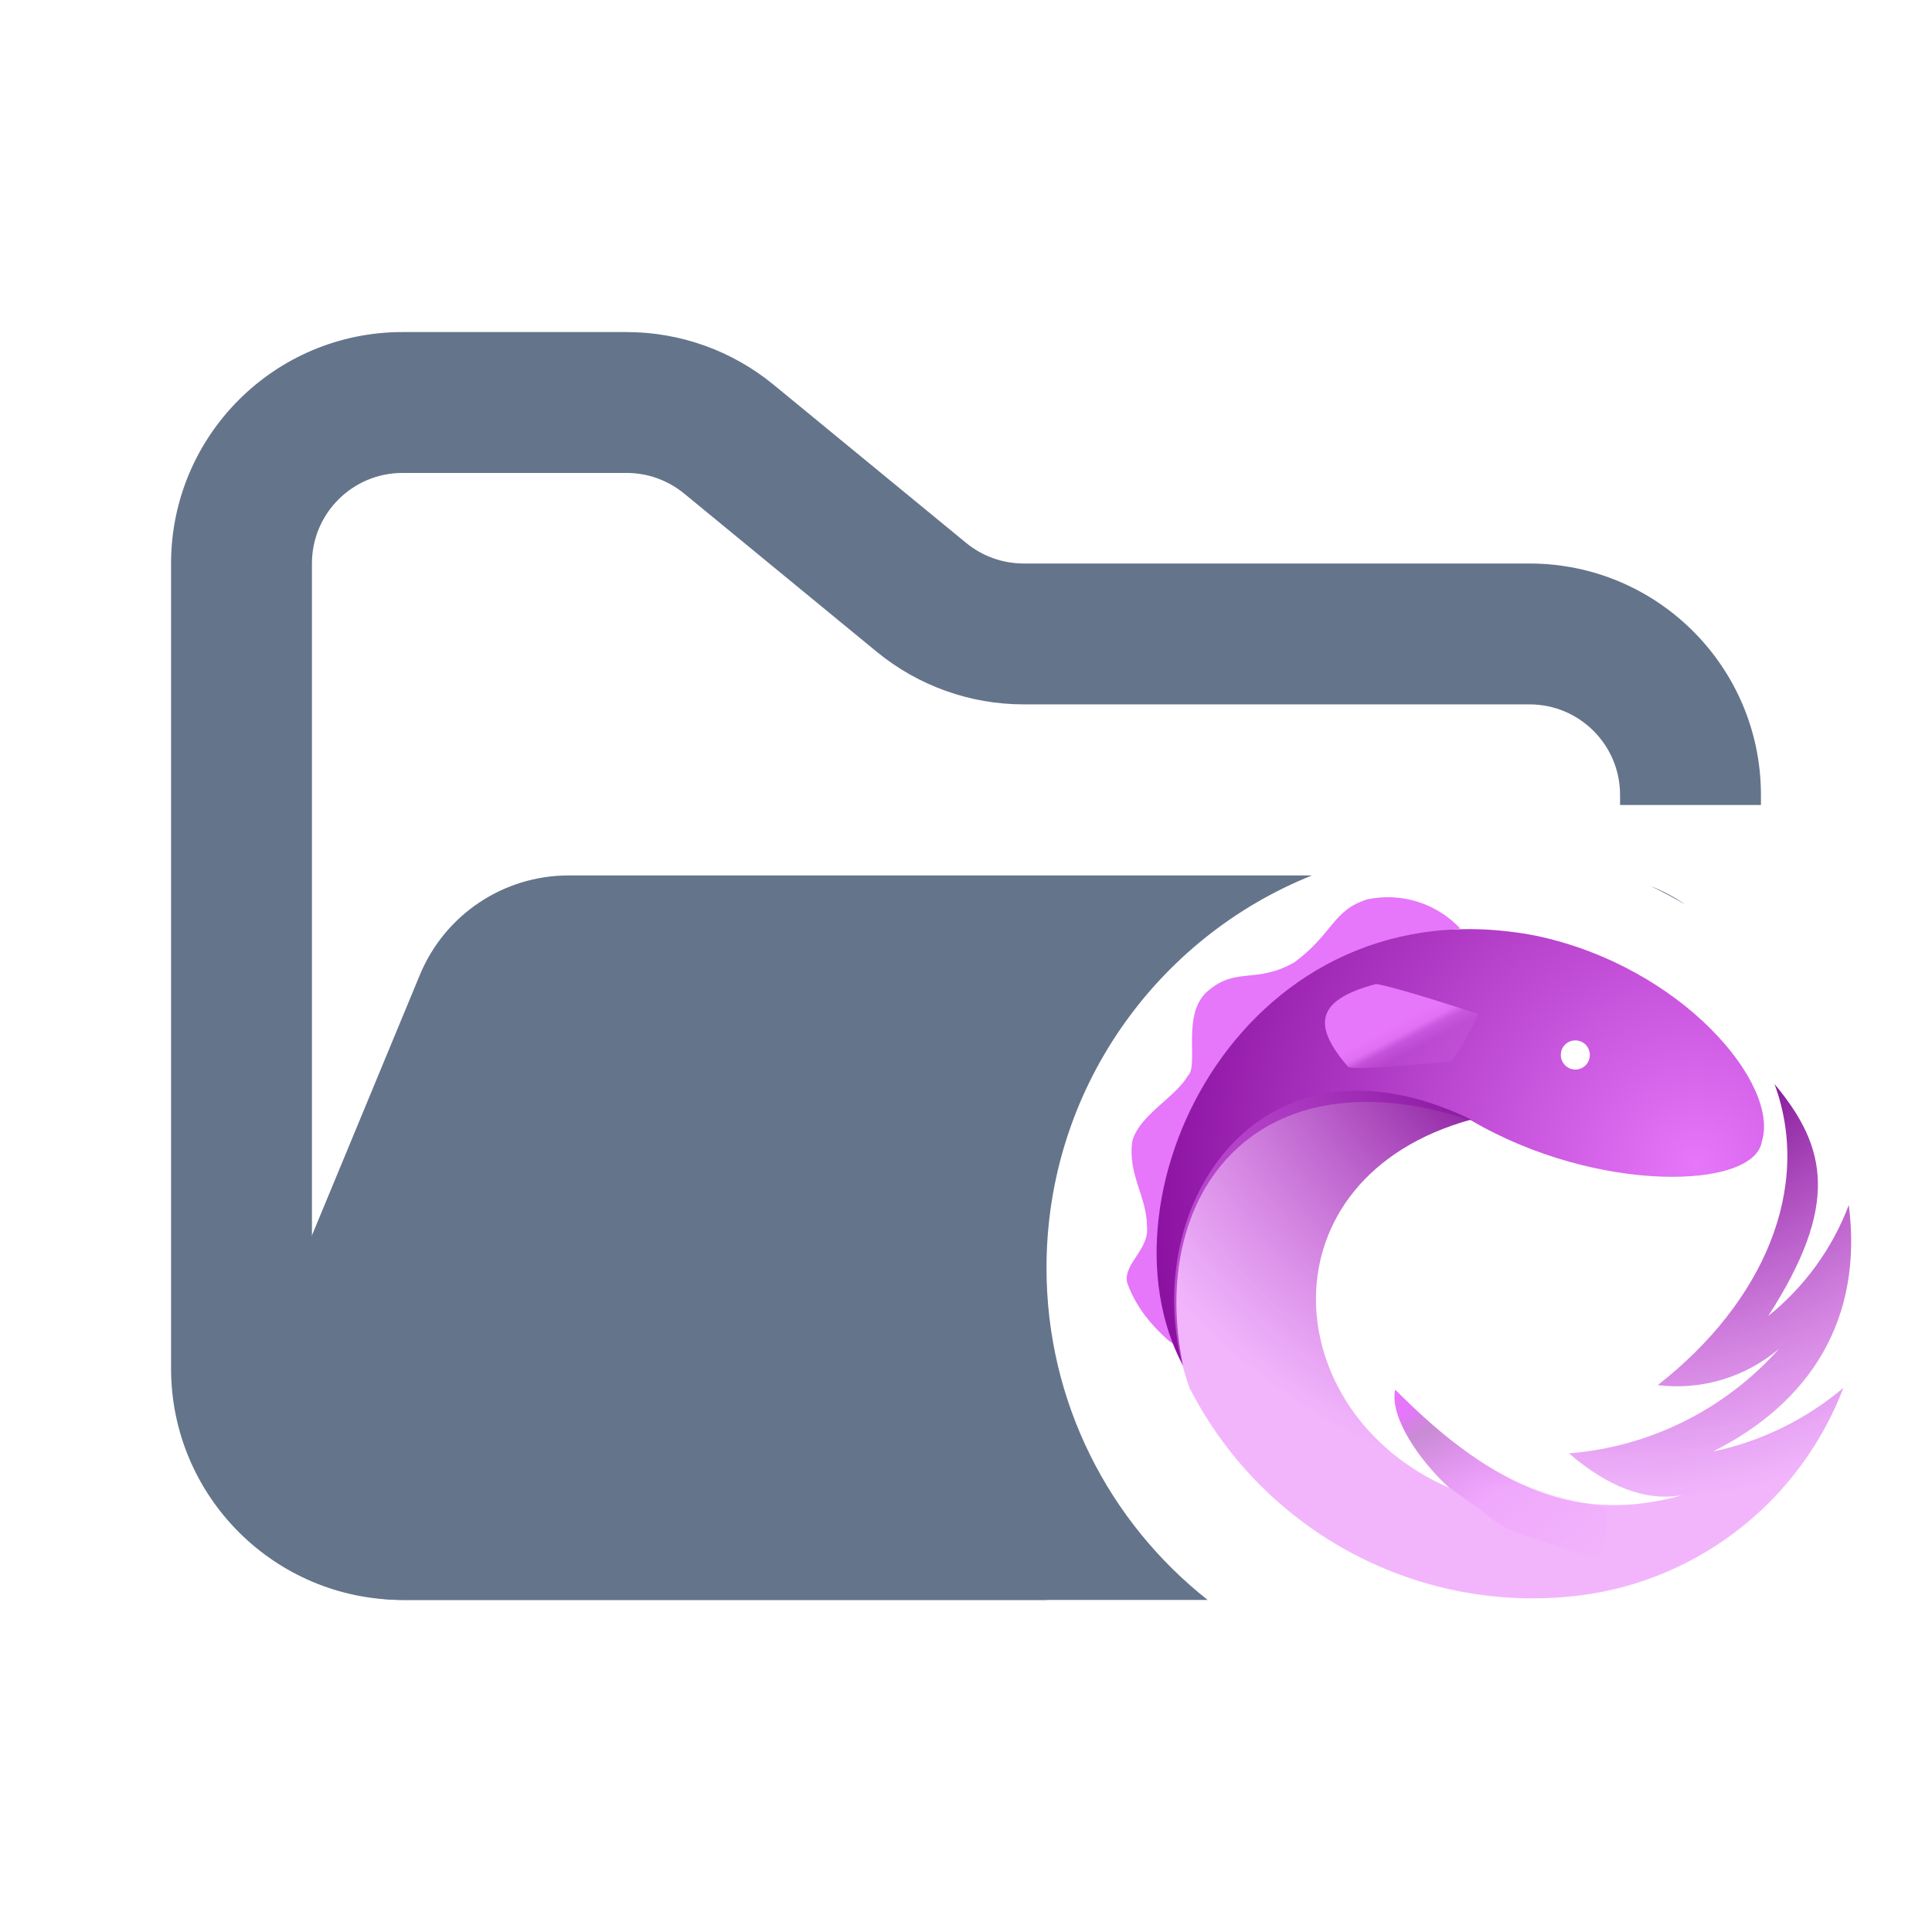 <svg width="48" height="48" viewBox="0 0 48 48" fill="none" xmlns="http://www.w3.org/2000/svg">
<path fill-rule="evenodd" clip-rule="evenodd" d="M10 8.25C6.824 8.25 4.25 10.824 4.25 14V34C4.25 37.176 6.824 39.75 10 39.75H26V36.25H10C8.757 36.25 7.75 35.243 7.75 34V14C7.75 12.757 8.757 11.75 10 11.75H15.568C16.089 11.75 16.593 11.931 16.996 12.261L21.782 16.193C22.811 17.038 24.101 17.5 25.432 17.5H38C39.243 17.5 40.25 18.507 40.25 19.75V20H43.75V19.75C43.75 16.574 41.176 14 38 14H25.432C24.911 14 24.407 13.819 24.004 13.489L19.218 9.557C18.189 8.712 16.899 8.25 15.568 8.25H10Z" fill="#64748B"/>
<path fill-rule="evenodd" clip-rule="evenodd" d="M41.011 22.016C41.317 22.134 41.604 22.288 41.866 22.473C41.589 22.308 41.304 22.155 41.011 22.016ZM32.595 21.75L21.704 21.75H15.182L14.127 21.75C12.509 21.75 11.051 22.725 10.432 24.22L6.29 34.219C5.2 36.853 7.135 39.75 9.986 39.75H30.004C27.566 37.827 26 34.846 26 31.5C26 27.081 28.73 23.299 32.595 21.75Z" fill="#64748B"/>
<path d="M29.171 33.397C28.248 28.47 30.701 23.702 36.281 23.07C35.989 22.759 35.622 22.53 35.217 22.403C34.811 22.276 34.379 22.257 33.963 22.346C33.108 22.617 33.131 23.183 32.163 23.906C31.218 24.448 30.724 24.019 30.026 24.606C29.328 25.171 29.801 26.482 29.509 26.73C29.216 27.25 28.316 27.702 28.136 28.335C28.001 29.148 28.496 29.736 28.496 30.459C28.564 31.046 27.911 31.385 28.001 31.86C28.271 32.628 28.811 33.103 29.058 33.329C29.126 33.351 29.194 33.442 29.171 33.397Z" fill="#E676FA"/>
<path d="M39.138 26.572C39.043 26.572 38.951 26.534 38.884 26.466C38.816 26.398 38.778 26.306 38.778 26.21C38.778 26.007 38.936 25.849 39.138 25.849C39.341 25.849 39.498 26.007 39.498 26.21C39.498 26.414 39.341 26.572 39.138 26.572ZM29.396 33.939C28.496 29.645 31.241 26.075 36.551 27.837C39.678 29.668 43.593 29.555 43.773 28.357C44.223 26.934 41.793 24.019 38.171 23.25C30.971 21.849 27.101 29.645 29.396 33.939Z" fill="url(#paint0_radial_3404_2144)"/>
<path d="M41.186 34.413C41.723 34.479 42.268 34.433 42.787 34.277C43.306 34.121 43.787 33.86 44.201 33.51C42.858 35.018 40.989 35.949 38.981 36.108C39.948 36.944 40.893 37.306 41.793 37.148C39.296 37.848 37.203 37.08 34.683 34.549C34.548 35.227 35.268 36.289 36.011 36.967C31.691 35.091 31.308 29.261 36.551 27.815C31.128 25.194 28.046 30.301 29.553 34.481C30.453 36.242 31.871 37.681 33.615 38.602C35.358 39.524 37.342 39.884 39.296 39.633C40.741 39.442 42.108 38.862 43.252 37.955C44.397 37.048 45.276 35.848 45.798 34.481C44.865 35.269 43.752 35.813 42.558 36.063C44.988 34.843 46.293 32.764 45.933 29.939C45.522 31.021 44.831 31.973 43.931 32.696C45.708 29.939 45.393 28.493 44.088 26.934C45.033 29.51 43.818 32.357 41.186 34.413Z" fill="url(#paint1_radial_3404_2144)"/>
<path d="M39.926 37.374C39.746 37.328 40.353 37.622 39.183 37.306C38.013 36.989 36.821 36.696 34.661 34.526C34.526 35.204 35.246 36.266 35.988 36.944C37.991 38.345 36.618 37.69 39.678 38.752C39.926 38.278 39.926 37.848 39.926 37.374Z" fill="url(#paint2_linear_3404_2144)"/>
<path d="M36.056 26.369C36.056 26.369 36.326 25.985 36.416 25.804C36.551 25.578 36.731 25.194 36.731 25.194C36.731 25.194 34.683 24.516 34.188 24.448C32.636 24.855 32.636 25.51 33.491 26.504C33.603 26.617 36.056 26.369 36.056 26.369Z" fill="url(#paint3_linear_3404_2144)"/>
<defs>
<radialGradient id="paint0_radial_3404_2144" cx="0" cy="0" r="1" gradientUnits="userSpaceOnUse" gradientTransform="translate(42.158 28.868) scale(16.193 15.653)">
<stop stop-color="#E676FA"/>
<stop offset="1" stop-color="#7B0091"/>
</radialGradient>
<radialGradient id="paint1_radial_3404_2144" cx="0" cy="0" r="1" gradientUnits="userSpaceOnUse" gradientTransform="translate(40.367 23.061) scale(14.705 14.233)">
<stop stop-color="#E676FA"/>
<stop offset="0.29" stop-color="#740089"/>
<stop offset="1" stop-color="#E676FA" stop-opacity="0.537"/>
</radialGradient>
<linearGradient id="paint2_linear_3404_2144" x1="31.038" y1="22.571" x2="41.946" y2="37.544" gradientUnits="userSpaceOnUse">
<stop stop-color="#E676FA"/>
<stop offset="0.67" stop-color="#E676FA"/>
<stop offset="0.705" stop-color="#C185CC" stop-opacity="0.824"/>
<stop offset="0.83" stop-color="#E676FA" stop-opacity="0.2"/>
<stop offset="1" stop-color="#E676FA" stop-opacity="0"/>
</linearGradient>
<linearGradient id="paint3_linear_3404_2144" x1="35.347" y1="25.973" x2="34.996" y2="25.308" gradientUnits="userSpaceOnUse">
<stop stop-color="#E676FA" stop-opacity="0.15"/>
<stop offset="0.4" stop-color="#E676FA" stop-opacity="0.4"/>
<stop offset="0.65" stop-color="#E676FA" stop-opacity="0.89"/>
<stop offset="1" stop-color="#E676FA"/>
</linearGradient>
</defs>
</svg>
